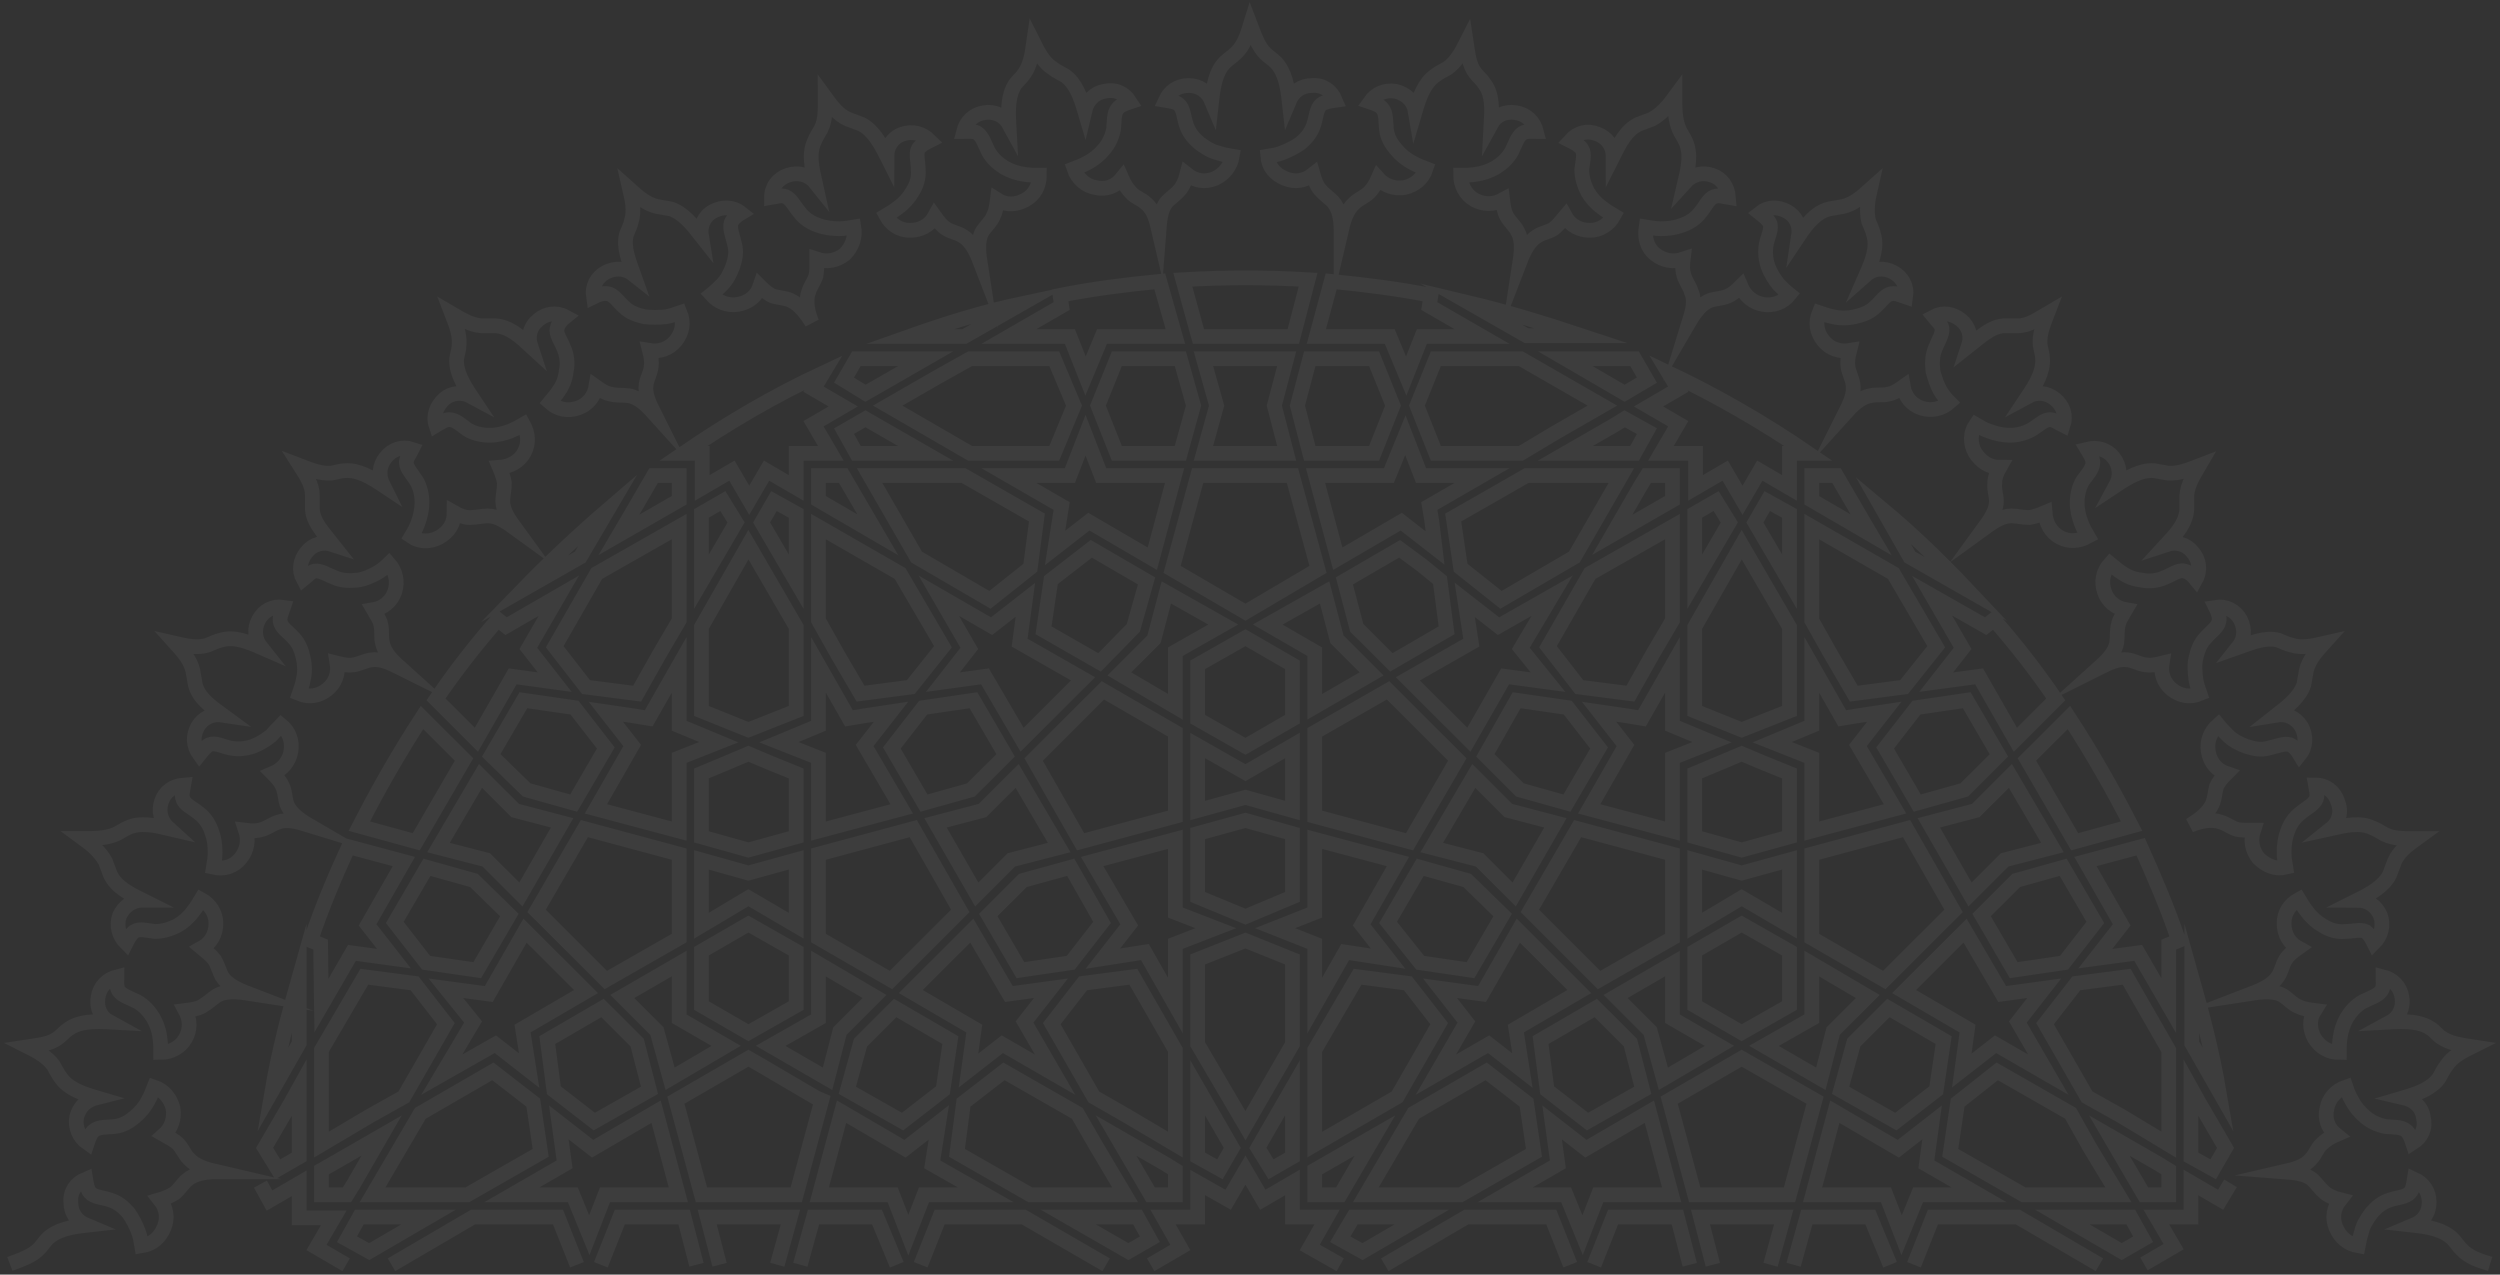 <svg width="508" height="259" viewBox="0 0 508 259" fill="none" xmlns="http://www.w3.org/2000/svg">
<rect x="0" y="0" width="508" height="259" fill="#333333" stroke="none"/>
<path opacity="0.05" d="M182.227 257L178.207 247.301L165.31 247.301L162.63 257M323.93 257L327.783 247.301L340.847 247.301L343.36 257M157.94 257L160.62 247.301L143.703 247.301L146.216 257M122.096 257L125.948 247.301L139.013 247.301L141.525 257M384.062 257L380.042 247.301L367.145 247.301L364.464 257M348.05 257L345.538 247.301L362.455 247.301L359.775 257M506 256.833C503.823 256.164 501.645 255.495 500.138 253.823C499.468 253.154 498.965 252.318 498.295 251.649C496.285 249.81 493.438 249.308 490.423 248.973C492.433 248.137 493.605 246.465 493.605 244.291C493.605 242.117 492.433 240.445 490.59 239.609C490.423 240.612 490.255 241.783 489.753 242.285C488.915 243.288 487.24 243.288 485.733 243.79C484.058 244.291 482.885 245.295 481.88 246.465C481.043 247.636 480.205 248.806 479.87 250.311C479.535 251.314 479.368 252.318 479.2 253.154C477.19 252.819 475.515 251.482 474.678 249.475C473.841 247.468 474.176 245.462 475.516 243.79C474.176 243.455 473.17 242.954 472.5 242.452C471.496 241.616 470.825 240.612 469.988 239.776C468.481 238.439 466.136 238.271 463.958 238.104C466.136 237.602 468.313 237.101 469.653 235.429C470.491 234.593 470.826 233.255 471.831 232.419C472.501 231.75 473.506 231.081 474.678 230.579C473.003 229.241 472.333 227.235 472.836 225.228C473.17 223.222 474.678 221.549 476.688 220.881C477.023 221.884 477.358 222.72 477.86 223.556C478.53 224.894 479.535 226.064 480.54 226.9C481.713 227.904 483.053 228.573 484.728 228.907C486.235 229.074 487.91 228.907 488.915 229.743C489.585 230.245 489.92 231.248 490.255 232.251C492.098 231.081 492.935 229.242 492.433 227.068C492.098 224.894 490.59 223.556 488.413 223.054C491.26 222.218 494.108 221.215 495.615 219.041C496.118 218.205 496.453 217.369 497.123 216.533C498.295 214.693 500.305 213.69 502.315 212.687C500.138 212.352 497.793 212.018 496.118 210.847C495.28 210.346 494.778 209.51 493.94 209.008C491.763 207.503 488.748 207.503 485.733 207.67C487.575 206.667 488.413 204.66 488.078 202.654C487.743 200.48 486.235 198.975 484.225 198.473C484.225 199.476 484.393 200.647 483.89 201.316C483.22 202.319 481.545 202.821 480.205 203.49C478.698 204.326 477.693 205.496 476.856 206.834C476.186 208.005 475.683 209.51 475.516 210.847C475.348 211.851 475.348 212.854 475.348 213.857C473.17 213.857 471.496 212.854 470.323 211.015C469.318 209.175 469.151 207.169 470.323 205.329C468.983 205.162 467.978 204.995 466.973 204.493C465.801 203.991 464.963 202.988 463.958 202.319C462.283 201.316 459.938 201.483 457.761 201.818C459.938 200.981 461.948 199.978 462.953 198.306C463.623 197.303 463.791 195.965 464.461 194.961C464.963 194.125 465.801 193.457 466.973 192.62C465.131 191.617 464.126 189.778 464.126 187.604C464.126 185.43 465.298 183.758 467.141 182.754C467.643 183.591 468.146 184.427 468.816 185.263C469.653 186.433 470.825 187.437 471.998 188.105C473.338 188.942 474.845 189.443 476.52 189.276C478.028 189.276 479.703 188.774 480.708 189.276C481.378 189.778 481.88 190.614 482.383 191.617C483.89 190.112 484.393 188.106 483.723 186.099C482.885 184.092 481.21 182.922 479.033 182.922C481.713 181.584 484.393 180.079 485.565 177.738C485.9 176.902 486.235 175.898 486.57 175.062C487.408 173.056 489.25 171.718 491.093 170.38C488.915 170.38 486.57 170.547 484.56 169.544C483.723 169.042 482.885 168.541 482.048 168.206C479.535 167.036 476.688 167.705 473.673 168.374C475.348 167.036 475.85 164.862 475.013 162.855C474.343 160.849 472.668 159.511 470.491 159.511C470.658 160.514 470.993 161.518 470.658 162.354C470.156 163.524 468.648 164.193 467.476 165.196C466.136 166.2 465.298 167.537 464.796 169.042C464.293 170.38 464.126 171.885 464.126 173.223C464.126 174.226 464.293 175.23 464.461 176.233C462.451 176.735 460.441 175.898 458.933 174.393C457.593 172.721 457.258 170.715 457.928 168.708C456.588 168.708 455.416 168.708 454.578 168.541C453.406 168.206 452.401 167.37 451.228 167.036C449.386 166.367 447.041 166.869 445.031 167.705C446.873 166.534 448.716 165.196 449.553 163.357C450.056 162.186 450.056 161.016 450.391 159.845C450.726 159.009 451.396 158.173 452.401 157.17C450.391 156.501 449.051 154.829 448.716 152.655C448.381 150.481 449.218 148.642 450.726 147.304C451.396 148.14 452.066 148.809 452.736 149.478C453.741 150.481 455.081 151.15 456.421 151.652C457.928 152.153 459.436 152.488 461.111 151.986C462.618 151.652 464.126 150.983 465.298 151.317C466.136 151.652 466.806 152.488 467.308 153.324C468.648 151.652 468.648 149.478 467.643 147.638C466.471 145.799 464.628 144.963 462.618 145.297C464.963 143.458 467.308 141.618 468.146 139.11C468.313 138.274 468.481 137.271 468.648 136.267C469.151 134.094 470.658 132.421 472.166 130.749C469.988 131.251 467.643 131.752 465.633 131.084C464.796 130.916 463.791 130.415 462.953 130.08C460.273 129.411 457.593 130.582 454.746 131.585C456.086 129.913 456.253 127.906 455.248 125.9C454.243 124.06 452.233 123.057 450.223 123.392C450.726 124.395 451.061 125.398 450.893 126.234C450.726 127.405 449.218 128.408 448.213 129.579C447.041 130.749 446.538 132.254 446.203 133.759C445.868 135.097 446.036 136.602 446.203 138.107C446.371 139.11 446.706 139.946 447.041 140.95C445.031 141.786 443.021 141.451 441.346 140.113C439.671 138.776 439.001 136.769 439.336 134.762C437.996 135.097 436.991 135.264 435.986 135.097C434.646 134.93 433.641 134.261 432.469 134.094C430.459 133.759 428.449 134.762 426.439 135.766C428.114 134.261 429.789 132.589 430.124 130.582C430.291 129.411 430.124 128.074 430.459 126.903C430.626 125.9 431.296 125.064 431.966 123.893C429.956 123.559 428.281 122.221 427.611 120.214C426.941 118.208 427.276 116.201 428.784 114.529C429.621 115.198 430.291 115.867 431.129 116.368C432.301 117.204 433.641 117.706 435.149 117.873C436.656 118.208 438.331 118.04 439.838 117.372C441.178 116.87 442.686 115.699 443.858 116.034C444.696 116.201 445.533 116.87 446.203 117.706C447.208 115.867 446.873 113.693 445.533 112.188C444.193 110.516 442.183 110.014 440.173 110.683C442.183 108.509 444.193 106.335 444.361 103.492C444.361 102.656 444.361 101.653 444.361 100.65C444.528 98.476 445.701 96.636 446.873 94.63C444.696 95.466 442.686 96.302 440.508 96.135C439.504 95.968 438.666 95.8 437.661 95.633C434.981 95.466 432.469 96.971 429.956 98.643C430.961 96.804 430.794 94.63 429.454 92.957C428.114 91.285 426.104 90.784 424.094 91.285C424.596 92.121 425.266 93.125 425.266 93.961C425.266 95.299 424.094 96.469 423.256 97.64C422.419 98.977 422.084 100.65 422.084 102.155C422.084 103.66 422.419 104.997 422.921 106.335C423.256 107.171 423.759 108.175 424.261 109.011C422.419 110.014 420.409 110.181 418.566 109.178C416.724 108.175 415.719 106.335 415.551 104.161C414.379 104.663 413.374 104.997 412.369 105.165C411.029 105.165 409.856 104.83 408.684 104.83C406.674 104.83 404.831 106.168 402.989 107.506C404.329 105.666 405.669 103.827 405.669 101.82C405.669 100.65 405.167 99.479 405.334 98.141C405.334 97.138 405.669 96.135 406.339 94.964C404.162 94.964 402.487 93.794 401.314 91.954C400.309 90.115 400.309 87.941 401.482 86.269C402.319 86.77 403.156 87.272 404.161 87.606C405.501 88.108 407.009 88.443 408.349 88.443C409.856 88.443 411.364 88.108 412.871 87.272C414.211 86.436 415.384 85.265 416.556 85.265C417.394 85.265 418.231 85.934 419.236 86.436C419.906 84.429 419.236 82.423 417.561 81.085C415.886 79.747 413.876 79.58 412.034 80.583C413.709 78.075 415.216 75.567 415.049 72.891C415.049 72.055 414.714 71.052 414.546 70.048C414.379 67.875 415.216 65.868 416.054 63.694C414.044 64.865 412.201 66.202 410.024 66.202C409.186 66.202 408.181 66.202 407.176 66.202C404.496 66.37 402.319 68.543 399.974 70.383C400.644 68.376 400.142 66.37 398.467 65.032C396.792 63.694 394.782 63.36 392.939 64.363C393.609 65.199 394.447 65.868 394.614 66.704C394.782 67.875 393.777 69.38 393.274 70.717C392.604 72.222 392.604 73.894 392.772 75.4C393.107 76.737 393.609 78.242 394.279 79.413C394.782 80.249 395.452 81.085 396.122 81.754C394.614 83.091 392.437 83.593 390.427 82.924C388.417 82.255 387.077 80.583 386.742 78.577C385.569 79.413 384.732 79.914 383.727 80.082C382.554 80.416 381.214 80.082 380.042 80.416C378.032 80.751 376.357 82.423 374.849 84.095C375.854 82.088 376.859 80.082 376.524 78.075C376.357 76.904 375.687 75.734 375.519 74.563C375.352 73.56 375.52 72.557 375.855 71.219C373.845 71.553 371.835 70.885 370.495 69.212C369.155 67.54 368.82 65.534 369.657 63.527C370.662 63.861 371.5 64.196 372.505 64.363C373.845 64.697 375.352 64.697 376.859 64.363C378.367 64.028 379.874 63.527 381.047 62.356C382.219 61.353 383.057 59.848 384.397 59.681C385.234 59.514 386.239 60.015 387.244 60.35C387.579 58.176 386.574 56.336 384.732 55.333C382.889 54.33 380.712 54.497 379.204 55.835C380.377 53.159 381.549 50.316 380.712 47.641C380.544 46.805 380.042 45.802 379.707 44.965C379.204 42.792 379.539 40.618 380.042 38.444C378.367 39.949 376.692 41.454 374.514 41.956C373.677 42.123 372.672 42.29 371.667 42.457C368.987 43.126 367.145 45.467 365.47 47.975C365.805 45.802 364.967 43.962 363.125 42.959C361.282 41.956 359.272 41.956 357.597 43.293C358.435 43.962 359.272 44.631 359.607 45.3C360.11 46.471 359.272 47.975 358.937 49.48C358.602 51.153 358.77 52.658 359.272 54.163C359.775 55.5 360.612 56.838 361.45 57.841C362.12 58.51 362.79 59.179 363.627 59.848C362.287 61.52 360.277 62.189 358.267 61.855C356.257 61.52 354.582 60.182 353.745 58.176C352.74 59.179 351.902 59.848 351.065 60.182C349.892 60.684 348.552 60.684 347.547 61.019C345.705 61.687 344.365 63.527 343.192 65.534C343.862 63.36 344.532 61.186 343.695 59.346C343.36 58.176 342.522 57.172 342.187 56.002C341.852 54.999 341.852 53.995 342.02 52.658C340.01 53.327 338 52.992 336.325 51.654C334.65 50.316 334.148 48.31 334.483 46.136C335.488 46.303 336.493 46.471 337.498 46.471C339.005 46.471 340.345 46.303 341.685 45.802C343.192 45.3 344.532 44.464 345.537 43.126C346.542 41.956 347.212 40.283 348.385 39.949C349.222 39.614 350.227 39.949 351.232 40.116C351.065 37.942 349.892 36.27 347.882 35.601C345.872 34.932 343.862 35.434 342.355 37.106C343.025 34.264 343.695 31.253 342.522 28.745C342.187 27.909 341.517 27.073 341.182 26.237C340.345 24.23 340.345 22.056 340.345 19.715C339.005 21.555 337.498 23.227 335.655 24.23C334.818 24.565 333.813 24.899 332.975 25.234C330.463 26.404 329.123 29.08 327.783 31.755C327.783 29.581 326.443 27.909 324.6 27.24C322.59 26.404 320.58 26.906 319.073 28.578C320.078 29.08 320.915 29.581 321.418 30.25C322.088 31.253 321.585 32.926 321.418 34.431C321.418 36.103 321.92 37.608 322.59 38.946C323.26 40.116 324.265 41.287 325.438 42.123C326.275 42.792 327.113 43.293 327.95 43.795C326.945 45.634 325.103 46.805 323.093 46.805C320.915 46.805 319.073 45.802 318.068 43.962C317.23 44.965 316.56 45.802 315.723 46.471C314.718 47.139 313.378 47.307 312.373 47.975C310.698 48.979 309.693 50.985 308.855 53.159C309.19 50.985 309.358 48.644 308.353 46.972C307.85 45.969 306.845 45.133 306.175 43.962C305.673 43.126 305.505 41.956 305.338 40.618C303.495 41.621 301.486 41.621 299.643 40.618C297.801 39.614 296.796 37.608 296.796 35.601C297.801 35.601 298.806 35.601 299.811 35.434C301.151 35.267 302.658 34.765 303.831 34.096C305.171 33.26 306.343 32.257 307.181 30.752C307.851 29.414 308.353 27.742 309.358 27.073C310.195 26.571 311.2 26.738 312.205 26.738C311.703 24.732 310.195 23.227 308.018 22.892C305.841 22.558 303.998 23.394 302.993 25.234C303.161 22.224 303.328 19.214 301.653 17.04C301.151 16.204 300.313 15.535 299.811 14.866C298.471 13.194 298.303 10.853 297.968 8.679C296.963 10.685 295.791 12.692 294.116 13.863C293.278 14.364 292.441 14.699 291.603 15.368C289.426 16.873 288.421 19.715 287.583 22.558C287.248 20.551 285.741 19.047 283.563 18.545C281.386 18.21 279.543 19.046 278.371 20.719C279.376 21.053 280.381 21.387 280.883 22.056C281.721 23.06 281.553 24.732 281.721 26.237C281.888 27.909 282.726 29.247 283.731 30.417C284.568 31.421 285.741 32.424 287.081 33.093C287.918 33.595 288.923 33.929 289.761 34.263C289.091 36.27 287.583 37.608 285.406 38.109C283.396 38.444 281.386 37.775 280.046 36.27C279.543 37.441 278.873 38.444 278.203 39.113C277.366 39.949 276.026 40.451 275.188 41.287C273.681 42.624 273.011 44.798 272.509 46.972C272.509 44.631 272.174 42.457 270.834 40.952C269.996 40.116 268.991 39.447 268.154 38.444C267.484 37.608 267.149 36.605 266.814 35.434C265.139 36.772 263.129 37.106 261.119 36.27C259.109 35.434 257.769 33.929 257.601 31.755C258.606 31.588 259.611 31.421 260.449 31.086C261.789 30.585 263.129 29.916 264.301 29.08C265.474 28.076 266.479 26.906 266.981 25.234C267.484 23.729 267.484 22.056 268.489 21.22C269.159 20.719 270.164 20.551 271.336 20.384C270.499 18.378 268.824 17.207 266.646 17.374C264.469 17.374 262.794 18.545 261.956 20.552C261.621 17.541 261.119 14.699 259.276 12.692C258.606 12.023 257.769 11.522 257.099 10.853C255.591 9.348 254.921 7.174 254.084 5C253.414 7.174 252.744 9.348 251.069 10.853C250.399 11.522 249.561 12.023 248.891 12.692C247.049 14.531 246.546 17.541 246.211 20.552C245.374 18.545 243.699 17.374 241.521 17.374C239.344 17.374 237.669 18.545 236.832 20.384C237.836 20.551 239.009 20.719 239.511 21.22C240.516 22.056 240.516 23.729 241.019 25.234C241.521 26.906 242.526 28.076 243.699 29.08C244.871 29.916 246.044 30.752 247.551 31.086C248.556 31.421 249.394 31.588 250.399 31.755C250.064 33.762 248.724 35.434 246.881 36.27C244.871 37.106 242.861 36.772 241.186 35.434C240.851 36.772 240.349 37.775 239.846 38.444C239.009 39.447 238.004 40.116 237.166 40.952C235.827 42.457 235.659 44.798 235.492 46.972C234.989 44.798 234.487 42.624 232.812 41.287C231.974 40.451 230.634 40.116 229.797 39.113C229.127 38.444 228.457 37.441 227.954 36.27C226.614 37.942 224.604 38.611 222.594 38.109C220.584 37.775 218.909 36.27 218.239 34.263C219.077 33.929 220.082 33.595 220.919 33.093C222.259 32.424 223.432 31.421 224.269 30.417C225.274 29.247 225.944 27.909 226.279 26.237C226.447 24.732 226.279 23.06 227.117 22.056C227.619 21.387 228.624 21.053 229.629 20.719C228.457 18.879 226.614 18.043 224.437 18.545C222.427 18.879 220.919 20.384 220.417 22.558C219.579 19.715 218.574 16.873 216.397 15.368C215.559 14.866 214.722 14.531 213.884 13.863C212.042 12.692 211.037 10.685 210.032 8.679C209.697 11.02 209.362 13.194 208.189 14.866C207.687 15.702 206.849 16.371 206.347 17.04C204.839 19.214 204.839 22.224 205.007 25.234C204.002 23.394 201.992 22.558 199.982 22.892C197.805 23.227 196.297 24.732 195.795 26.738C196.8 26.738 197.972 26.571 198.642 27.073C199.647 27.742 200.15 29.414 200.82 30.752C201.657 32.257 202.83 33.26 204.169 34.096C205.342 34.765 206.849 35.267 208.189 35.434C209.194 35.601 210.199 35.601 211.204 35.601C211.204 37.775 210.199 39.614 208.357 40.618C206.514 41.621 204.504 41.788 202.662 40.618C202.495 41.956 202.327 42.959 201.825 43.962C201.322 45.133 200.317 45.969 199.647 46.972C198.642 48.644 198.81 50.985 199.145 53.159C198.307 50.985 197.302 48.979 195.627 47.975C194.622 47.307 193.282 47.139 192.277 46.471C191.44 45.969 190.77 45.133 189.932 43.962C188.927 45.802 187.085 46.805 184.907 46.805C182.73 46.805 181.055 45.634 180.05 43.795C180.887 43.293 181.725 42.792 182.562 42.123C183.735 41.287 184.74 40.116 185.41 38.946C186.247 37.608 186.75 36.103 186.582 34.431C186.582 32.926 186.08 31.253 186.582 30.25C187.085 29.581 187.922 29.08 188.927 28.578C187.42 27.073 185.41 26.571 183.4 27.24C181.39 27.909 180.217 29.748 180.217 31.755C178.877 29.08 177.37 26.404 175.025 25.234C174.187 24.899 173.182 24.565 172.345 24.23C170.335 23.394 168.995 21.555 167.655 19.715C167.655 22.056 167.823 24.23 166.818 26.237C166.315 27.073 165.813 27.909 165.478 28.745C164.305 31.253 164.975 34.096 165.645 37.106C164.305 35.434 162.128 34.932 160.118 35.601C158.108 36.27 156.768 37.942 156.768 40.116C157.773 39.949 158.778 39.614 159.615 39.949C160.788 40.45 161.458 41.956 162.463 43.126C163.468 44.464 164.808 45.3 166.315 45.802C167.655 46.303 169.162 46.471 170.502 46.471C171.507 46.471 172.512 46.303 173.517 46.136C173.852 48.143 173.182 50.149 171.675 51.654C170 52.992 167.99 53.327 165.98 52.658C165.98 53.995 165.98 55.166 165.813 56.002C165.478 57.172 164.64 58.176 164.305 59.346C163.635 61.186 164.138 63.527 164.975 65.534C163.803 63.694 162.463 61.855 160.62 61.019C159.448 60.517 158.275 60.517 157.103 60.182C156.265 59.848 155.428 59.179 154.423 58.176C153.753 60.182 152.078 61.52 149.9 61.855C147.723 62.189 145.88 61.353 144.54 59.848C145.378 59.179 146.048 58.51 146.718 57.841C147.723 56.838 148.393 55.5 148.895 54.163C149.398 52.658 149.733 51.153 149.23 49.48C148.895 47.975 148.225 46.471 148.56 45.3C148.895 44.464 149.733 43.795 150.57 43.293C148.895 41.956 146.718 41.956 144.875 42.959C143.033 43.962 142.195 45.969 142.53 47.975C140.688 45.634 138.845 43.293 136.333 42.457C135.495 42.29 134.491 42.123 133.486 41.956C131.308 41.454 129.633 39.949 127.958 38.444C128.461 40.618 128.963 42.792 128.293 44.965C128.126 45.802 127.623 46.805 127.288 47.641C126.618 50.316 127.791 52.992 128.796 55.835C127.121 54.497 125.111 54.33 123.101 55.333C121.258 56.336 120.253 58.176 120.588 60.35C121.593 59.848 122.598 59.514 123.436 59.681C124.776 59.848 125.613 61.353 126.786 62.356C127.958 63.527 129.466 64.028 130.973 64.363C132.313 64.53 133.821 64.53 135.328 64.363C136.333 64.196 137.17 63.861 138.175 63.527C139.013 65.534 138.678 67.54 137.338 69.212C135.998 70.885 133.988 71.553 131.978 71.219C132.313 72.557 132.481 73.56 132.313 74.563C132.146 75.901 131.476 76.904 131.308 78.075C130.973 80.082 131.978 82.088 132.983 84.095C131.476 82.423 129.801 80.751 127.791 80.416C126.618 80.249 125.278 80.416 124.106 80.082C123.101 79.914 122.263 79.413 121.091 78.577C120.756 80.583 119.416 82.255 117.406 82.924C115.396 83.593 113.386 83.259 111.711 81.754C112.381 80.918 113.051 80.249 113.553 79.413C114.391 78.242 114.893 76.904 115.061 75.4C115.396 73.894 115.228 72.222 114.558 70.717C114.056 69.38 112.883 67.875 113.218 66.704C113.386 65.868 114.056 65.032 114.893 64.363C113.051 63.36 110.873 63.694 109.366 65.032C107.691 66.37 107.188 68.376 107.858 70.383C105.681 68.376 103.503 66.37 100.656 66.202C99.819 66.202 98.814 66.202 97.809 66.202C95.631 66.035 93.789 64.865 91.779 63.694C92.616 65.868 93.454 67.875 93.286 70.048C93.286 71.052 92.951 71.888 92.784 72.891C92.616 75.567 94.124 78.075 95.799 80.583C93.956 79.58 91.779 79.747 90.271 81.085C88.764 82.423 87.926 84.429 88.596 86.436C89.434 85.934 90.439 85.265 91.276 85.265C92.616 85.265 93.789 86.436 94.961 87.272C96.301 88.108 97.976 88.443 99.484 88.443C100.991 88.443 102.331 88.108 103.671 87.606C104.508 87.272 105.513 86.77 106.351 86.269C107.356 88.108 107.523 90.115 106.518 91.954C105.513 93.794 103.671 94.797 101.494 94.964C101.996 96.135 102.331 97.138 102.499 98.141C102.499 99.479 102.164 100.65 102.164 101.82C102.164 103.827 103.503 105.666 104.843 107.506C103.001 106.168 101.159 104.83 99.149 104.83C97.976 104.83 96.804 105.165 95.464 105.165C94.459 105.165 93.454 104.83 92.281 104.161C92.281 106.335 91.276 108.007 89.266 109.178C87.424 110.181 85.246 110.181 83.571 109.011C84.074 108.175 84.576 107.338 84.911 106.335C85.414 104.997 85.749 103.492 85.749 102.155C85.749 100.65 85.414 98.977 84.576 97.64C83.739 96.302 82.566 95.131 82.566 93.961C82.566 93.125 83.236 92.289 83.739 91.285C81.729 90.617 79.719 91.285 78.379 92.957C77.039 94.63 76.871 96.636 77.876 98.643C75.364 96.971 72.851 95.466 70.171 95.633C69.334 95.633 68.329 95.968 67.324 96.135C65.147 96.302 63.137 95.466 60.959 94.63C62.132 96.469 63.472 98.476 63.472 100.65C63.472 101.653 63.472 102.489 63.472 103.492C63.639 106.168 65.817 108.342 67.659 110.683C65.649 110.014 63.639 110.516 62.299 112.188C60.959 113.86 60.624 115.867 61.629 117.706C62.467 117.037 63.137 116.201 63.974 116.034C65.147 115.867 66.654 116.87 67.994 117.372C69.501 118.04 71.176 118.04 72.684 117.873C74.024 117.706 75.531 117.037 76.704 116.368C77.541 115.867 78.379 115.198 79.049 114.529C80.389 116.034 80.891 118.208 80.221 120.214C79.551 122.221 77.876 123.559 75.866 123.893C76.536 125.064 77.206 125.9 77.374 126.903C77.709 128.074 77.374 129.411 77.709 130.582C78.044 132.589 79.719 134.261 81.394 135.766C79.384 134.762 77.374 133.759 75.364 134.094C74.191 134.261 73.019 134.93 71.846 135.097C70.841 135.264 69.837 135.097 68.496 134.762C68.832 136.769 68.162 138.776 66.487 140.113C64.812 141.451 62.802 141.786 60.792 140.95C61.127 139.946 61.462 139.11 61.629 138.107C61.964 136.769 61.964 135.264 61.629 133.759C61.294 132.254 60.792 130.749 59.619 129.579C58.614 128.408 57.107 127.572 56.939 126.234C56.772 125.398 57.274 124.395 57.609 123.392C55.432 123.057 53.589 124.06 52.584 125.9C51.579 127.739 51.747 129.913 53.087 131.585C50.407 130.415 47.559 129.244 44.879 130.08C44.042 130.248 43.037 130.749 42.199 131.084C40.189 131.752 37.844 131.251 35.667 130.749C37.174 132.421 38.682 134.094 39.184 136.267C39.352 137.104 39.519 138.107 39.687 139.11C40.357 141.786 42.702 143.458 45.214 145.297C43.037 144.963 41.194 145.966 40.189 147.638C39.184 149.478 39.184 151.484 40.524 153.324C41.194 152.488 41.864 151.652 42.534 151.317C43.707 150.816 45.214 151.652 46.722 151.986C48.397 152.32 49.904 152.153 51.412 151.652C52.752 151.15 54.092 150.314 55.097 149.478C55.767 148.809 56.437 147.973 57.107 147.304C58.782 148.642 59.452 150.648 59.117 152.655C58.782 154.662 57.442 156.334 55.432 157.17C56.437 158.173 57.107 159.009 57.442 159.845C57.944 161.016 57.944 162.354 58.279 163.357C58.949 165.196 60.792 166.534 62.802 167.705C60.624 167.036 58.447 166.367 56.604 167.036C55.432 167.37 54.427 168.206 53.254 168.541C52.249 168.875 51.244 168.875 49.904 168.708C50.574 170.715 50.239 172.721 48.899 174.394C47.559 176.066 45.549 176.735 43.372 176.233C43.539 175.23 43.707 174.226 43.707 173.223C43.707 171.718 43.539 170.38 43.037 169.042C42.534 167.537 41.697 166.2 40.357 165.196C39.184 164.193 37.51 163.524 37.175 162.354C36.84 161.518 37.174 160.514 37.342 159.511C35.164 159.678 33.489 160.849 32.819 162.855C32.15 164.862 32.652 166.869 34.327 168.374C31.48 167.705 28.465 167.036 25.952 168.206C25.115 168.541 24.277 169.21 23.44 169.544C21.43 170.38 19.252 170.38 16.907 170.38C18.75 171.718 20.425 173.223 21.43 175.062C21.765 175.898 22.1 176.902 22.435 177.738C23.607 180.246 26.287 181.584 28.967 182.922C26.79 182.922 25.115 184.259 24.277 186.099C23.607 188.106 24.11 190.112 25.617 191.617C26.12 190.614 26.622 189.778 27.292 189.276C28.297 188.607 29.972 189.109 31.48 189.276C33.154 189.276 34.662 188.774 36.002 188.105C37.175 187.437 38.347 186.433 39.184 185.263C39.854 184.427 40.357 183.591 40.859 182.754C42.702 183.758 43.874 185.597 43.874 187.604C43.874 189.778 42.869 191.617 41.027 192.62C42.032 193.457 42.869 194.125 43.539 194.962C44.209 195.965 44.544 197.303 45.047 198.306C46.052 199.978 48.062 200.981 50.239 201.818C48.062 201.483 45.717 201.316 44.042 202.319C43.037 202.988 42.199 203.824 41.027 204.493C40.189 204.995 39.017 205.162 37.677 205.329C38.682 207.169 38.682 209.342 37.677 211.015C36.672 212.854 34.662 213.857 32.652 213.857C32.652 212.854 32.652 211.851 32.484 210.847C32.317 209.342 31.814 208.005 31.145 206.834C30.307 205.496 29.302 204.326 27.795 203.49C26.455 202.821 24.78 202.319 24.11 201.316C23.607 200.48 23.775 199.476 23.775 198.473C21.765 198.975 20.257 200.48 19.922 202.654C19.587 204.827 20.425 206.667 22.267 207.67C19.252 207.503 16.237 207.503 14.06 209.008C13.222 209.51 12.552 210.346 11.882 210.847C10.207 212.185 7.862 212.352 5.685 212.687C7.695 213.69 9.705 214.861 10.877 216.533C11.38 217.369 11.715 218.205 12.385 219.041C13.892 221.215 16.74 222.218 19.587 223.054C17.577 223.556 16.07 224.894 15.567 227.068C15.232 229.074 16.07 231.081 17.745 232.251C18.08 231.248 18.415 230.245 19.085 229.743C20.09 228.907 21.765 229.074 23.272 228.907C24.947 228.74 26.287 227.904 27.46 226.9C28.465 226.064 29.47 224.894 30.14 223.556C30.642 222.72 30.977 221.717 31.312 220.881C33.322 221.549 34.662 223.222 35.164 225.228C35.499 227.235 34.83 229.241 33.322 230.579C34.495 231.248 35.499 231.75 36.169 232.419C37.007 233.255 37.509 234.593 38.347 235.429C39.687 236.934 41.864 237.602 44.042 238.104C41.864 238.104 39.519 238.439 38.012 239.776C37.175 240.445 36.505 241.616 35.499 242.452C34.662 242.954 33.657 243.455 32.484 243.79C33.825 245.462 34.16 247.468 33.322 249.475C32.484 251.482 30.977 252.819 28.8 253.154C28.632 252.151 28.465 251.147 28.13 250.311C27.627 248.973 26.957 247.636 26.12 246.465C25.115 245.295 23.942 244.291 22.267 243.79C20.76 243.288 19.085 243.288 18.247 242.285C17.745 241.616 17.577 240.612 17.41 239.609C15.4 240.445 14.227 242.117 14.395 244.291C14.395 246.465 15.567 248.137 17.577 248.973C14.562 249.308 11.715 249.81 9.705 251.649C9.035 252.318 8.532 253.154 7.862 253.823C6.355 255.328 4.177 255.997 2 256.833M426.606 257L410.024 247.301L392.772 247.301L388.919 257M117.238 257L113.386 247.301L96.134 247.301L79.551 257M187.085 257L190.937 247.301L208.022 247.301L224.772 257M319.073 257L315.22 247.301L297.968 247.301L281.386 257M233.816 257L239.846 253.488L236.329 247.301L243.364 247.301L243.364 240.278L249.561 243.79L253.079 237.77L256.596 243.79L262.626 240.278L262.626 247.301L269.661 247.301L266.143 253.488L272.341 257M70.339 257L64.309 253.488L67.826 247.469L60.791 247.469L60.791 240.445L54.762 243.957L52.919 240.612M453.238 240.445L451.228 243.79L445.198 240.278L445.198 247.301L438.163 247.301L441.681 253.321L435.651 256.833M156.6 212.52L168.158 219.208L170.67 209.51L177.705 202.486L166.315 195.798L166.315 207.001L156.6 212.52ZM243.364 151.484L243.364 164.695L253.079 162.019L262.626 164.695L262.626 151.484L253.079 157.003L243.364 151.484ZM339.843 195.798L328.285 202.486L335.32 209.51L338 219.208L349.39 212.52L339.843 207.001L339.843 195.798ZM181.39 242.786L166.482 242.786L171.005 225.897L183.902 233.422L190.77 228.071L189.43 236.599L200.317 242.786L187.755 242.786L184.572 250.98L181.39 242.786ZM191.607 221.549L183.4 227.904L172.178 221.549L174.858 211.851L181.893 204.827L193.115 211.349L191.607 221.549ZM197.972 209.008L185.075 201.483L197.47 189.109L205.007 201.985L213.549 200.814L208.189 207.67L214.387 218.372L203.667 212.185L196.8 217.536L197.972 209.008ZM217.569 195.63L207.352 197.135L200.819 185.932L207.854 178.908L217.569 176.233L223.934 187.437L217.569 195.63ZM229.462 187.938L221.924 175.062L238.842 170.547L238.842 185.43L247.049 188.607L238.842 191.784L238.842 204.326L232.644 193.457L224.102 194.794L229.462 187.938ZM253.079 186.266L243.364 182.253L243.364 169.377L253.079 166.701L262.626 169.377L262.626 182.253L253.079 186.266ZM267.149 185.43L267.149 170.547L284.066 175.062L276.696 187.938L282.056 194.794L273.346 193.457L267.149 204.326L267.149 191.784L259.109 188.607L267.149 185.43ZM288.588 195.63L282.056 187.437L288.588 176.233L298.135 178.908L305.338 185.932L298.806 197.135L288.588 195.63ZM301.151 201.985L308.52 189.109L320.915 201.483L308.018 209.008L309.358 217.536L302.49 212.185L291.771 218.372L297.968 207.67L292.608 200.814L301.151 201.985ZM314.383 221.549L313.043 211.349L324.265 204.827L331.3 211.851L333.812 221.549L322.59 227.904L314.383 221.549ZM322.255 233.422L335.152 225.897L339.675 242.786L324.768 242.786L321.585 250.98L318.235 242.786L305.84 242.786L316.56 236.599L315.388 228.071L322.255 233.422ZM122.933 242.786L137.84 242.786L133.318 225.897L120.421 233.422L113.553 228.071L114.726 236.599L104.006 242.786L116.401 242.786L119.751 250.98L122.933 242.786ZM111.208 211.349L112.548 221.549L120.756 227.904L131.978 221.549L129.466 211.851L122.431 204.827L111.208 211.349ZM106.183 209.008L119.081 201.483L106.686 189.109L99.316 201.985L90.606 200.814L96.133 207.67L89.769 218.372L100.656 212.185L107.523 217.536L106.183 209.008ZM80.221 187.437L86.586 195.63L96.971 197.135L103.503 185.932L96.301 178.908L86.754 176.233L80.221 187.437ZM65.314 204.326L71.511 193.624L80.054 194.794L74.694 187.938L82.064 175.062L70.841 172.052C67.994 178.24 65.314 184.594 63.137 191.116L65.147 191.952L65.314 204.326ZM165.813 223.054L166.985 223.556L161.793 242.786L142.531 242.786L137.338 223.556L152.078 215.028L154.423 216.366L165.813 223.054ZM138.008 207.001L147.555 212.52L136.166 219.208L133.486 209.51L126.451 202.486L138.008 195.798L138.008 207.001ZM190.1 167.203L199.647 164.695L206.682 157.672L215.224 172.22L205.51 174.728L198.475 181.751L190.1 167.203ZM187.587 143.792L181.222 151.986L187.755 163.19L197.302 160.514L204.337 153.491L197.805 142.287L187.587 143.792ZM85.749 145.799L94.291 154.327L84.576 171.049L73.019 167.872C76.871 160.347 81.059 152.989 85.749 145.799ZM97.641 157.672L104.676 164.695L114.223 167.203L105.848 181.751L98.814 174.728L89.099 172.22L97.641 157.672ZM118.746 168.373L138.008 173.557L138.008 190.614L123.101 199.142L109.031 185.095L118.746 168.373ZM152.078 182.42L142.53 188.105L142.53 174.728L152.078 177.403L161.792 174.728L161.792 188.105L152.078 182.42ZM195.125 185.095L181.055 199.142L166.315 190.614L166.315 173.557L185.577 168.373L195.125 185.095ZM113.553 121.05L102.833 127.238L101.158 125.9C96.636 131.084 92.449 136.435 88.596 142.12L96.803 150.314L104.173 137.438L112.716 138.609L107.356 131.753L113.553 121.05ZM123.101 151.986L116.736 143.792L106.351 142.287L99.818 153.491L107.021 160.514L116.568 163.19L123.101 151.986ZM128.796 145.465L123.101 144.628L128.461 151.484L121.091 164.36L138.008 168.875L138.008 153.993L146.048 150.816L138.008 147.471L138.008 135.097L131.811 145.966L128.796 145.465ZM147.723 154.996L142.53 157.17L142.53 170.046L152.078 172.721L161.792 170.046L161.792 157.17L156.433 154.996L152.078 153.157L147.723 154.996ZM166.315 135.097L166.315 147.471L158.275 150.816L166.315 153.993L166.315 168.875L183.232 164.36L175.695 151.484L181.055 144.628L175.528 145.465L172.513 145.966L166.315 135.097ZM200.149 137.438L207.687 150.314L220.082 137.94L207.184 130.582L208.357 121.887L201.489 127.238L190.77 121.05L196.967 131.753L191.607 138.609L200.149 137.438ZM221.757 111.519L213.549 117.873L212.042 128.074L223.432 134.595L230.299 127.572L232.979 118.04L221.757 111.519ZM221.254 106.001L234.151 113.526L238.674 96.636L223.767 96.636L220.584 88.443L217.402 96.636L205.007 96.636L215.727 102.824L214.387 111.352L221.254 106.001ZM226.949 72.891L223.097 82.423L226.949 92.121L239.846 92.121L242.526 82.423L239.846 72.891L226.949 72.891ZM235.659 57.172C228.792 57.841 222.092 58.677 215.392 60.015L215.727 62.189L205.007 68.376L217.402 68.376L220.584 76.403L223.934 68.376L238.841 68.376L235.659 57.172ZM238.841 165.865L219.579 171.049L210.032 154.327L224.102 140.281L238.841 148.809L238.841 165.865ZM238.842 132.421L238.842 143.625L227.452 136.936L234.487 129.913L236.999 120.382L248.557 126.903L238.842 132.421ZM299.476 157.672L306.51 164.695L316.058 167.203L307.683 181.751L300.648 174.728L290.933 172.22L299.476 157.672ZM318.57 143.792L308.185 142.287L301.821 153.491L308.855 160.514L318.403 163.19L324.935 151.986L318.57 143.792ZM240.349 56.838C248.891 56.337 257.434 56.337 265.809 56.838L262.794 68.376L243.531 68.376L243.197 67.206L240.349 56.838ZM261.454 72.891L258.941 82.423L261.454 92.121L244.536 92.121L247.216 82.423L244.536 72.891L261.454 72.891ZM262.626 96.636L267.819 115.699L253.079 124.395L238.172 115.699L243.364 96.636L262.626 96.636ZM267.149 132.421L257.601 126.903L269.159 120.382L271.671 129.913L278.706 136.936L267.149 143.625L267.149 132.421ZM286.411 171.049L267.149 165.865L267.149 148.809L282.056 140.281L296.126 154.327L286.411 171.049ZM301.151 68.376L290.431 62.189L290.766 60.015C284.066 58.677 277.198 57.841 270.499 57.172L267.484 68.376L282.391 68.376L285.741 76.403L288.923 68.376L301.151 68.376ZM279.208 92.121L283.061 82.423L279.208 72.891L266.144 72.891L263.631 82.423L266.144 92.121L279.208 92.121ZM301.15 96.636L288.756 96.636L285.573 88.443L282.223 96.636L267.316 96.636L271.838 113.526L284.736 106.001L291.603 111.352L290.933 105.834L290.431 102.824L301.15 96.636ZM325.605 82.423L309.023 72.891L291.771 72.891L287.918 82.423L291.771 92.121L309.023 92.121L315.723 88.108L325.605 82.423ZM288.923 114.863L284.401 111.519L273.178 118.04L275.691 127.572L282.726 134.595L293.948 128.074L292.608 117.873L288.923 114.863ZM315.388 121.05L304.501 127.238L297.633 121.887L298.973 130.582L286.076 137.94L298.471 150.314L305.841 137.438L314.551 138.609L309.023 131.753L315.388 121.05ZM330.63 145.465L324.935 144.628L330.295 151.484L322.925 164.36L339.843 168.875L339.843 153.993L347.883 150.816L339.843 147.471L339.843 135.097L333.645 145.966L330.63 145.465ZM349.557 154.996L344.365 157.17L344.365 170.046L353.912 172.721L363.627 170.046L363.627 157.17L358.267 154.996L353.912 153.157L349.557 154.996ZM360.11 150.816L368.15 153.993L368.15 168.875L385.067 164.36L377.53 151.484L382.889 144.628L377.362 145.465L374.347 145.966L368.15 135.097L368.15 147.471L360.11 150.816ZM399.639 142.287L389.422 143.792L383.057 151.986L389.589 163.19L399.137 160.514L406.171 153.491L399.639 142.287ZM392.604 121.05L398.801 131.753L393.442 138.609L402.151 137.438L409.521 150.314L417.729 142.12C413.876 136.435 409.689 131.084 405.166 125.9L403.491 127.238L392.604 121.05ZM324.935 199.142L310.865 185.095L320.58 168.373L339.842 173.557L339.842 190.614L324.935 199.142ZM353.912 182.42L344.365 188.105L344.365 174.728L353.912 177.403L363.627 174.728L363.627 188.105L353.912 182.42ZM433.138 167.872L421.581 171.049L411.866 154.327L420.409 145.799C425.099 152.989 429.286 160.347 433.138 167.872ZM417.059 172.22L407.344 174.728L400.309 181.751L391.934 167.203L401.482 164.695L408.517 157.672L417.059 172.22ZM396.959 185.095L382.889 199.142L368.15 190.614L368.15 173.557L387.412 168.373L396.959 185.095ZM368.15 207.001L368.15 195.798L379.539 202.486L372.505 209.51L369.992 219.208L358.435 212.52L368.15 207.001ZM344.365 242.786L339.173 223.556L353.912 215.028L368.82 223.556L363.627 242.786L344.365 242.786ZM440.676 204.326L440.676 191.952L442.686 191.116C440.509 184.594 437.829 178.407 434.981 172.052L423.759 175.062L431.129 187.938L425.769 194.794L434.479 193.624L440.676 204.326ZM409.186 197.135L419.404 195.63L425.769 187.437L419.236 176.233L409.689 178.908L402.654 185.932L409.186 197.135ZM406.842 201.985L399.304 189.109L386.909 201.483L399.807 209.008L398.634 217.536L405.502 212.185L416.221 218.372L410.024 207.67L415.384 200.814L406.842 201.985ZM385.235 227.904L393.442 221.549L394.949 211.349L383.727 204.827L376.692 211.851L374.012 221.549L385.235 227.904ZM402.151 242.786L391.432 236.599L392.604 228.071L385.737 233.422L372.839 225.897L368.317 242.786L383.224 242.786L386.407 250.98L389.757 242.786L402.151 242.786ZM420.744 226.231L405.836 217.703L397.797 224.058L396.289 234.258L411.196 242.786L430.459 242.786L424.596 233.087L420.744 226.231ZM438.498 236.432L440.676 237.77L440.676 242.786L435.651 242.786L428.616 230.746L438.498 236.432ZM344.365 193.289L353.912 187.771L363.627 193.289L363.627 204.326L353.912 209.844L344.365 204.326L344.365 193.289ZM445.199 221.048L445.199 235.094L449.721 237.602L452.234 233.255L446.874 224.058L445.199 221.048ZM440.676 213.356L432.134 198.473L421.916 199.811L415.551 208.005L424.094 222.887L430.961 226.733L440.676 232.586L440.676 213.356ZM431.129 254.325L435.484 251.816L432.971 247.301L419.069 247.301L431.129 254.325ZM450.893 221.717C449.553 213.857 447.543 206.165 445.366 198.473L445.366 212.018L450.893 221.717ZM368.15 96.636L368.15 101.653L380.21 108.676L378.535 105.834L373.175 96.636L368.15 96.636ZM243.364 146.133L243.364 135.097L253.079 129.579L262.626 135.097L262.626 146.133L253.079 151.652L243.364 146.133ZM332.137 72.891L318.068 72.891L330.127 79.914L334.65 77.239L332.137 72.891ZM333.31 98.81L334.65 96.636L339.842 96.636L339.842 101.653L327.615 108.676L333.31 98.81ZM351.4 106.168L348.72 101.82L344.365 104.328L344.365 118.208L351.4 106.168ZM323.093 116.535L314.551 131.418L320.915 139.612L331.3 140.95L335.823 132.923L339.843 126.067L339.843 107.004L323.093 116.535ZM298.471 61.52L310.195 68.209L321.418 68.209C313.88 65.701 306.175 63.36 298.471 61.52ZM318.068 92.121L332.137 92.121L334.65 87.606L330.127 85.098L327.95 86.436L318.068 92.121ZM329.458 96.636L310.196 96.636L303.496 100.482L295.288 105.165L296.796 115.365L305.003 121.887L319.91 113.191L329.458 96.636ZM382.554 103.492C388.752 108.676 394.447 114.194 399.807 119.88L388.082 113.191L382.554 103.492ZM356.592 106.168L363.627 118.208L363.627 104.328L359.105 101.82L356.592 106.168ZM384.732 116.535L368.15 107.004L368.15 126.067L372.002 132.923L376.692 140.95L386.909 139.612L393.442 131.418L384.732 116.535ZM344.365 127.405L344.365 144.461L353.912 148.307L363.627 144.461L363.627 127.405L353.912 110.683L344.365 127.405ZM174.02 72.891L171.507 77.239L175.862 79.914L178.207 78.577L188.09 72.891L174.02 72.891ZM152.078 110.683L142.53 127.405L142.53 144.461L152.078 148.307L161.792 144.461L161.792 127.405L152.078 110.683ZM149.565 106.168L142.53 118.208L142.53 104.329L146.885 101.82L149.565 106.168ZM152.078 209.844L142.53 204.326L142.53 193.289L152.078 187.771L161.792 193.289L161.792 204.326L152.078 209.844ZM138.008 96.636L132.815 96.636L127.455 105.834L125.781 108.676L138.008 101.653L138.008 96.636ZM121.258 116.535L112.716 131.418L119.081 139.612L129.466 140.95L133.988 132.923L138.008 126.067L138.008 107.004L121.258 116.535ZM154.758 106.168L157.27 101.82L161.793 104.329L161.793 118.208L154.758 106.168ZM178.375 108.676L171.34 96.636L166.315 96.636L166.315 101.653L178.375 108.676ZM174.858 140.95L185.075 139.612L191.607 131.418L182.898 116.535L166.315 107.004L166.315 126.067L170.168 132.923L174.858 140.95ZM123.603 103.492C117.573 108.676 111.711 114.194 106.183 119.88L117.908 113.191L123.603 103.492ZM184.74 68.376C192.277 65.701 199.815 63.36 207.687 61.688L195.962 68.376L184.74 68.376ZM174.02 92.121L188.09 92.121L175.862 85.098L171.507 87.606L174.02 92.121ZM180.385 82.423L197.135 92.121L214.219 92.121L218.239 82.423L214.219 72.891L197.135 72.891L190.267 76.737L180.385 82.423ZM186.247 113.191L201.155 121.887L209.362 115.365L210.702 105.165L195.795 96.636L176.7 96.636L186.247 113.191ZM59.117 224.058L53.757 233.255L56.437 237.602L60.791 235.094L60.791 221.048L59.117 224.058ZM73.019 247.301L70.506 251.816L75.029 254.325L87.089 247.301L73.019 247.301ZM55.264 221.717C56.604 213.857 58.614 206.165 60.792 198.473L60.792 212.018L55.264 221.717ZM67.659 236.432L65.314 237.77L65.314 242.786L70.507 242.786L71.847 240.612L77.541 230.746L67.659 236.432ZM82.064 222.887L90.606 208.005L84.241 199.811L74.024 198.473L65.314 213.356L65.314 232.586L75.197 226.733L82.064 222.887ZM75.699 242.786L94.961 242.786L109.868 234.258L108.361 224.058L100.154 217.703L85.414 226.231L75.699 242.786ZM231.136 247.301L233.649 251.816L229.294 254.325L217.067 247.301L231.136 247.301ZM275.021 247.301L288.923 247.301L276.863 254.325L272.341 251.816L275.021 247.301ZM267.149 237.77L279.376 230.746L272.341 242.786L267.149 242.786L267.149 237.77ZM287.248 226.231L301.988 217.703L310.195 224.058L311.703 234.258L296.796 242.786L277.533 242.786L287.248 226.231ZM262.626 221.048L262.626 235.094L258.271 237.602L255.591 233.255L256.931 230.914L262.626 221.048ZM267.149 213.356L275.859 198.473L286.076 199.811L292.441 208.005L283.898 222.887L267.149 232.586L267.149 213.356ZM243.364 235.094L243.364 221.048L250.399 233.255L247.887 237.602L243.364 235.094ZM253.079 228.74L243.364 212.185L243.364 194.962L253.079 191.116L262.626 194.962L262.626 212.185L253.079 228.74ZM236.664 236.432L238.841 237.77L238.841 242.786L233.817 242.786L226.782 230.746L236.664 236.432ZM222.259 222.887L213.717 208.005L220.082 199.811L230.299 198.473L238.841 213.356L238.841 232.586L228.959 226.733L222.259 222.887ZM222.762 232.92L228.624 242.786L209.362 242.786L194.454 234.258L195.794 224.058L204.002 217.703L218.909 226.231L222.762 232.92ZM161.793 92.121L168.827 92.121L165.31 86.102L171.34 82.59L165.31 79.078L167.32 75.734C157.27 80.416 147.89 85.934 138.845 92.121L142.698 92.121L142.698 99.145L148.728 95.633L152.245 101.653L155.763 95.633L161.793 99.145L161.793 92.121ZM363.627 92.121L367.48 92.121C358.435 85.934 348.887 80.416 339.005 75.734L341.015 79.078L334.985 82.59L341.015 86.102L337.498 92.121L344.533 92.121L344.533 99.145L350.562 95.633L354.08 101.653L357.597 95.633L363.627 99.145L363.627 92.121Z" stroke="white" stroke-width="3" stroke-miterlimit="10"/>
</svg>
